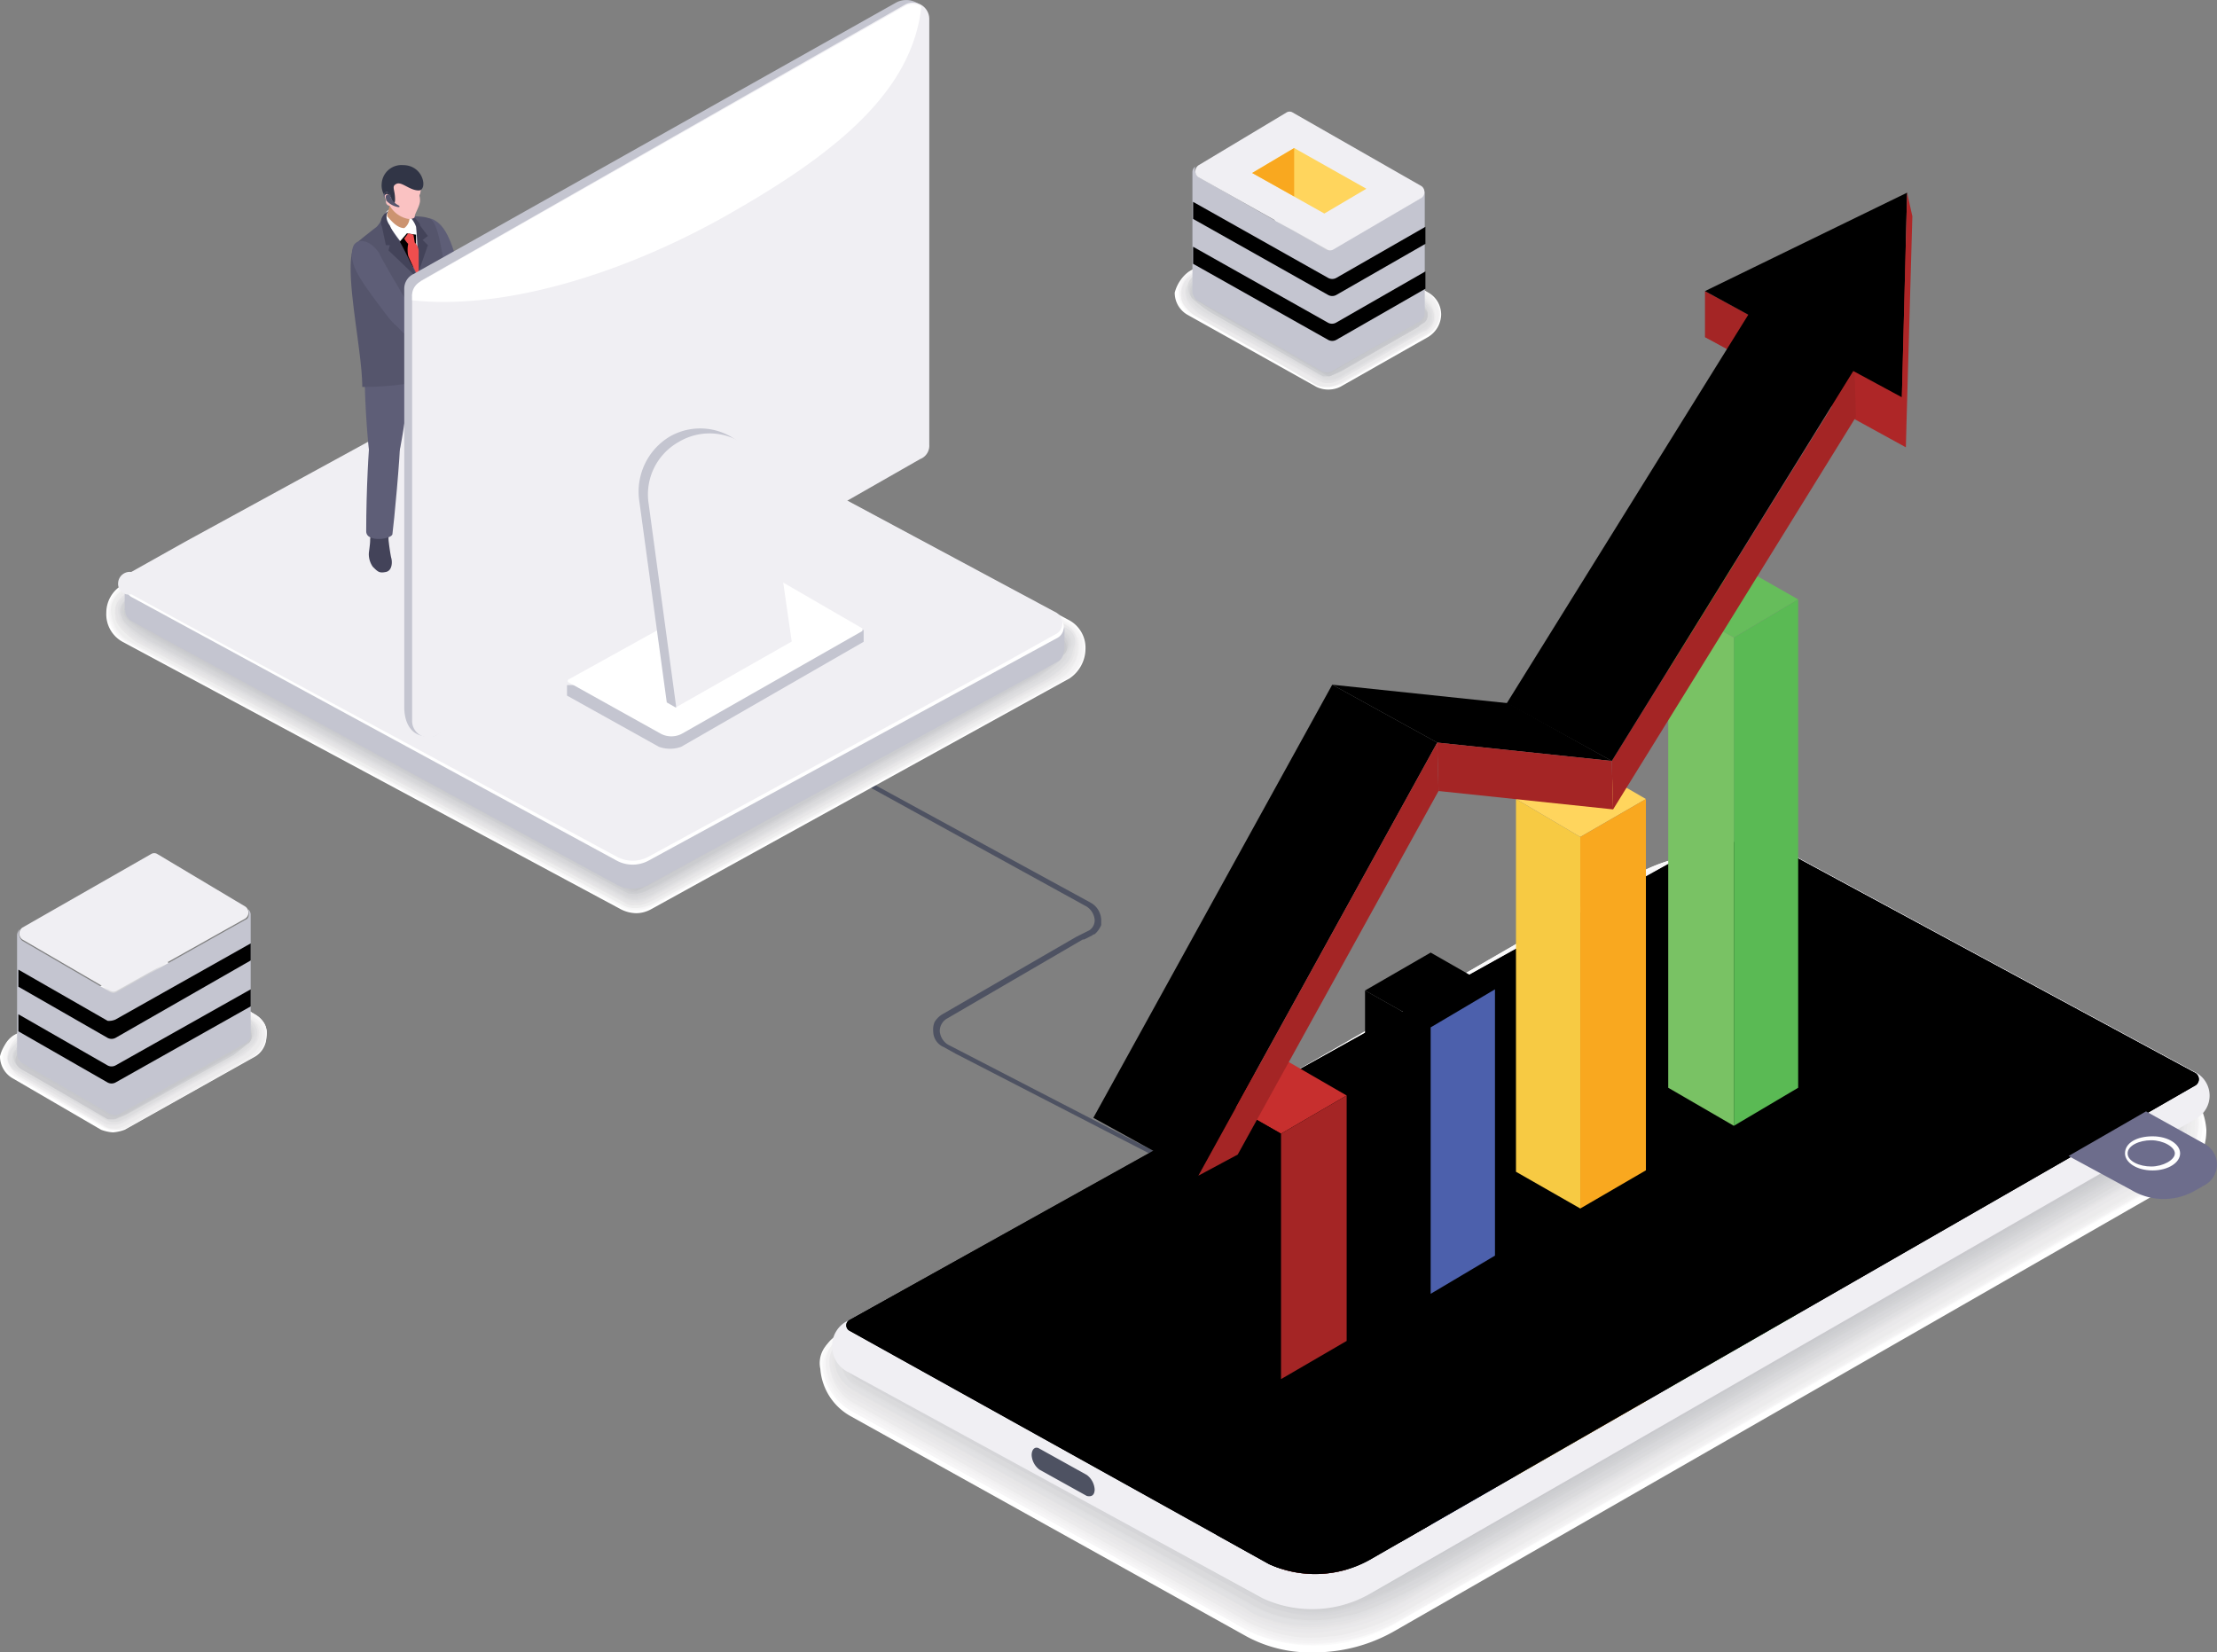 <svg id="stats2a_Layer_1" data-name="Layer 1" xmlns="http://www.w3.org/2000/svg" xmlns:xlink="http://www.w3.org/1999/xlink" viewBox="0 0 168.91 125.88"><rect x="0" y="0" width="168.91" height="125.88" fill="#808080" stroke="none"/><defs><linearGradient id="stats2a_linear-gradient" x1="-1034.6" y1="-1055.18" x2="-1016.99" y2="-1055.18" gradientTransform="translate(-926.04 -1036.21) rotate(180)" gradientUnits="userSpaceOnUse"><stop offset="0" stop-color="#5eacdf"/><stop offset="1" stop-color="#577ebf"/></linearGradient><linearGradient id="stats2a_linear-gradient-2" x1="-1034.6" y1="-1058.58" x2="-1016.99" y2="-1058.58" xlink:href="#stats2a_linear-gradient"/><linearGradient id="stats2a_linear-gradient-3" x1="1950.49" y1="-1056.07" x2="1949.93" y2="-1054.03" gradientTransform="matrix(1, 0, 0, -1, -1918.98, -1036.21)" gradientUnits="userSpaceOnUse"><stop offset="0" stop-color="#fff"/><stop offset="1" stop-color="#cbcce7"/></linearGradient><linearGradient id="stats2a_linear-gradient-4" x1="68.68" y1="-1128.25" x2="171.73" y2="-1128.25" gradientTransform="matrix(1, 0, 0, -1, -4.2, -1036.21)" xlink:href="#stats2a_linear-gradient"/><clipPath id="stats2a_clip-path" transform="translate(0 0)"><path d="M64.7,100.58l63.4-35.3a8.94,8.94,0,0,1,8.1-.3l31.1,16.8h0a.56.56,0,0,1,.12.78.68.68,0,0,1-.12.12l-63,36.2a8.51,8.51,0,0,1-7.6.3l-32-17.8a.47.47,0,0,1-.15-.65.54.54,0,0,1,.15-.15Z" fill="none"/></clipPath><linearGradient id="stats2a_linear-gradient-5" x1="96.89" y1="-1149.35" x2="101.83" y2="-1149.35" gradientTransform="matrix(1, 0, 0, -1, -4.2, -1036.22)" gradientUnits="userSpaceOnUse"><stop offset="0" stop-color="#f15e5f"/><stop offset="1" stop-color="#c72f2e"/></linearGradient><linearGradient id="stats2a_linear-gradient-6" x1="108.26" y1="-1131.9" x2="118.14" y2="-1131.9" gradientTransform="matrix(1, 0, 0, -1, -4.2, -1036.22)" xlink:href="#stats2a_linear-gradient"/><linearGradient id="stats2a_linear-gradient-7" x1="108.26" y1="-1143.5" x2="113.21" y2="-1143.5" gradientTransform="matrix(1, 0, 0, -1, -4.2, -1036.22)" gradientUnits="userSpaceOnUse"><stop offset="0" stop-color="#58a7dd"/><stop offset="1" stop-color="#547abd"/></linearGradient><linearGradient id="stats2a_linear-gradient-8" x1="-1286.87" y1="-1128.25" x2="-1183.82" y2="-1128.25" gradientTransform="translate(-1119.34 -1036.21) rotate(180)" xlink:href="#stats2a_linear-gradient"/><linearGradient id="stats2a_linear-gradient-9" x1="96.89" y1="-1130.55" x2="101.83" y2="-1130.55" xlink:href="#stats2a_linear-gradient-5"/><linearGradient id="stats2a_linear-gradient-10" x1="108.26" y1="-1111.65" x2="118.14" y2="-1111.65" gradientTransform="matrix(1, 0, 0, -1, -4.2, -1036.22)" xlink:href="#stats2a_linear-gradient"/><linearGradient id="stats2a_linear-gradient-11" x1="108.26" y1="-1123.25" x2="113.21" y2="-1123.25" xlink:href="#stats2a_linear-gradient-7"/><linearGradient id="stats2a_linear-gradient-12" x1="105.7" y1="-1091.3" x2="127" y2="-1091.3" xlink:href="#stats2a_linear-gradient-5"/><linearGradient id="stats2a_linear-gradient-13" x1="87.54" y1="-1107.1" x2="113.74" y2="-1107.1" xlink:href="#stats2a_linear-gradient-5"/><linearGradient id="stats2a_linear-gradient-14" x1="119.04" y1="-1072.55" x2="149.47" y2="-1072.55" xlink:href="#stats2a_linear-gradient-5"/><linearGradient id="stats2a_linear-gradient-15" x1="-1539.33" y1="-1111.73" x2="-1519.23" y2="-1111.73" gradientTransform="translate(-1519.09 -1036.21) rotate(180)" xlink:href="#stats2a_linear-gradient"/><linearGradient id="stats2a_linear-gradient-16" x1="-1539.33" y1="-1115.18" x2="-1519.23" y2="-1115.18" gradientTransform="translate(-1519.09 -1036.21) rotate(180)" xlink:href="#stats2a_linear-gradient"/></defs><path d="M126.5,68.78V103s0,.1-.1,0L95.7,86.08a.91.91,0,0,0-1,0l-3.1,1.7-1.3.8a.85.85,0,0,1-.7,0l-17.4-9a1.34,1.34,0,0,1-.6-1,1.1,1.1,0,0,1,.6-1l10.3-6h.1l.6-.3a.35.35,0,0,1,.2-.1,1.84,1.84,0,0,0,.5-.7h0v-.4a1.56,1.56,0,0,0-.8-1.3L49.2,50.28a1.62,1.62,0,0,1,0-2.8l1-.6a1.93,1.93,0,0,0,1-1.7h-.4a1.59,1.59,0,0,1-.8,1.4l-1,.5a1.79,1.79,0,0,0-1,1.6,1.81,1.81,0,0,0,1,1.8l33.8,18.6a1.34,1.34,0,0,1,.6,1,.91.91,0,0,1-.4.8h0l-1,.5h0l-10.2,5.9a1.72,1.72,0,0,0-.6.6,1.51,1.51,0,0,0-.1.7,1.31,1.31,0,0,0,.8,1.2l.9.5,16.5,8.5h0a1.39,1.39,0,0,0,.9,0h.1l1.6-.9,2.9-1.6a.85.85,0,0,1,.7,0l30.8,17c.5.2.6-.2.7-.4V68.78Z" transform="translate(0 0)" fill="#4e5262"/><polygon points="127 98.08 127 98.47 126.5 98.78 126.5 98.38 127 98.08" fill="#4e5262"/><path d="M9.3,44.58l31.9-17.7a2.35,2.35,0,0,1,2.3,0l38,20.4a2.39,2.39,0,0,1,1.2,2.2,2.75,2.75,0,0,1-1.2,2.2L49.6,69.28a2.35,2.35,0,0,1-1.1.3,2.63,2.63,0,0,1-1.2-.3l-38-20.4a2.39,2.39,0,0,1-1.2-2.2A2.45,2.45,0,0,1,9.3,44.58Z" transform="translate(0 0)" fill="#fff"/><path d="M41.2,26.88a1.42,1.42,0,0,1,.7-.2h.5a2.4,2.4,0,0,1,1.2.3l37.9,20.4a2.36,2.36,0,0,1,1,1.2,2.74,2.74,0,0,1,.1.9,2.53,2.53,0,0,1-1.3,2.1L49.7,69.08a2.35,2.35,0,0,1-1.1.3h-.5a1.94,1.94,0,0,1-.7-.2L9.5,48.88a2.67,2.67,0,0,1-1.3-2.1,2.32,2.32,0,0,1,.4-1.4,3,3,0,0,1,.8-.8Z" transform="translate(0 0)" fill="#fafafa"/><path d="M41.3,27a1.42,1.42,0,0,1,.7-.2h.5a2.4,2.4,0,0,1,1.2.3l37.8,20.4a2.78,2.78,0,0,1,1,1.2,2.74,2.74,0,0,1,.1.9,2.67,2.67,0,0,1-1.3,2.1L49.7,69a2.35,2.35,0,0,1-1.1.3h-.4a1.94,1.94,0,0,1-.7-.2L9.6,48.88a2.67,2.67,0,0,1-1.3-2.1,2.32,2.32,0,0,1,.4-1.4,3,3,0,0,1,.8-.8Z" transform="translate(0 0)" fill="#f7f6f7"/><path d="M41.3,27.08a1.42,1.42,0,0,1,.7-.2h.5a2.45,2.45,0,0,1,1.2.4l37.8,20.3a2,2,0,0,1,.9,1.2c.1.2,0,.6,0,.9a2.6,2.6,0,0,1-1.3,2L49.7,68.88a2.35,2.35,0,0,1-1.1.3h-.4a1.94,1.94,0,0,1-.7-.2L9.7,48.88a2.66,2.66,0,0,1-1.3-2,2.32,2.32,0,0,1,.4-1.4,1.81,1.81,0,0,1,.8-.7Z" transform="translate(0 0)" fill="#f4f3f4"/><path d="M41.3,27.08a1.42,1.42,0,0,1,.7-.2h.5a2.16,2.16,0,0,1,1.1.4l37.7,20.3a2,2,0,0,1,.9,1.2c.1.2,0,.6,0,.9a2.9,2.9,0,0,1-1.4,2L49.7,68.78a4.17,4.17,0,0,1-1.1.3h-.4a1.94,1.94,0,0,1-.7-.2L9.9,48.78a2.9,2.9,0,0,1-1.4-2,1.49,1.49,0,0,1,.4-1.4,3.08,3.08,0,0,1,.9-.7Z" transform="translate(0 0)" fill="#f1f0f1"/><path d="M41.4,27.18a1.42,1.42,0,0,1,.7-.2h.5a2.16,2.16,0,0,1,1.1.4l37.6,20.3a1.53,1.53,0,0,1,.8,1.2c.1.2,0,.6,0,.9a3.13,3.13,0,0,1-1.4,2l-31,17.1a4.17,4.17,0,0,1-1.1.3h-.4a1.94,1.94,0,0,1-.7-.2L9.9,48.88a2.7,2.7,0,0,1-1.4-2,1.71,1.71,0,0,1,.3-1.4,2.14,2.14,0,0,1,.9-.7Z" transform="translate(0 0)" fill="#eee"/><path d="M41.4,27.28a1.42,1.42,0,0,1,.7-.2h.5a2.16,2.16,0,0,1,1.1.4l37.6,20.2a1.53,1.53,0,0,1,.8,1.2c.1.2,0,.6,0,.8,0,.7-.9,1.6-1.4,1.9l-30.8,17a4.17,4.17,0,0,1-1.1.3h-.4a1.94,1.94,0,0,1-.7-.2l-37.4-20c-.6-.3-1.5-1.2-1.5-1.9a1.79,1.79,0,0,1,.3-1.4,2.14,2.14,0,0,1,.9-.7Z" transform="translate(0 0)" fill="#ecebec"/><path d="M41.5,27.28a1.42,1.42,0,0,1,.7-.2h.5a2.16,2.16,0,0,1,1.1.4l37.5,20.2a1.42,1.42,0,0,1,.7,1.2c.1.2-.1.6-.1.8,0,.6-1,1.5-1.5,1.9l-30.6,17a3.54,3.54,0,0,1-1.1.4h-.4a1,1,0,0,1-.7-.2L10.3,48.88c-.5-.4-1.5-1.3-1.5-1.9a1.52,1.52,0,0,1,.3-1.3A2.14,2.14,0,0,1,10,45Z" transform="translate(0 0)" fill="#e9e8ea"/><path d="M41.5,27.38a.83.83,0,0,1,.7-.1h.5a3.54,3.54,0,0,1,1.1.4l37.4,20.2a1.42,1.42,0,0,1,.7,1.2c.1.2-.1.6-.1.8,0,.6-1,1.5-1.5,1.8L49.7,68.58a4,4,0,0,1-1,.4h-.4a1,1,0,0,1-.7-.2L10.4,48.88c-.5-.3-1.6-1.2-1.6-1.8a1.52,1.52,0,0,1,.3-1.3,2.14,2.14,0,0,1,.9-.7Z" transform="translate(0 0)" fill="#e7e6e7"/><path d="M41.5,27.38a.83.83,0,0,1,.7-.1h.5a4.83,4.83,0,0,1,1.1.4l37.4,20.2a1.14,1.14,0,0,1,.6,1.2c0,.2-.2.5-.2.8,0,.6-1.1,1.5-1.6,1.8L49.7,68.38a4,4,0,0,1-1,.4h-.4a1.66,1.66,0,0,1-.7-.1L10.5,48.78c-.5-.3-1.6-1.2-1.6-1.8a1.23,1.23,0,0,1,.2-1.3A3.08,3.08,0,0,1,10,45Z" transform="translate(0 0)" fill="#e4e3e5"/><path d="M41.6,27.48a1.51,1.51,0,0,1,.7-.1h.5a4.83,4.83,0,0,1,1.1.4l37.4,20.1a1.14,1.14,0,0,1,.6,1.2,5.6,5.6,0,0,0-.2.7c0,.5-1.1,1.5-1.6,1.7L49.8,68.28a4,4,0,0,1-1,.4c-.1,0-.3.1-.4,0a1.66,1.66,0,0,1-.7-.1l-37-19.8c-.4-.2-1.7-1.2-1.6-1.8a1.23,1.23,0,0,1,.2-1.3,3.08,3.08,0,0,1,.9-.7Z" transform="translate(0 0)" fill="#e1e1e3"/><path d="M41.6,27.58a1.51,1.51,0,0,1,.7-.1c.1,0,.4.1.5.1a3.54,3.54,0,0,1,1.1.4l37.3,20.1a.94.94,0,0,1,.5,1.2,5.6,5.6,0,0,0-.2.7c0,.5-1.2,1.4-1.6,1.7L49.8,68.18a4,4,0,0,1-1,.4c-.1,0-.3.1-.4,0a1.66,1.66,0,0,1-.7-.1L10.8,48.68c-.4-.2-1.7-1.2-1.7-1.7a1.23,1.23,0,0,1,.2-1.3,7,7,0,0,1,.9-.6Z" transform="translate(0 0)" fill="#dfdfe1"/><path d="M41.6,27.68a1.51,1.51,0,0,1,.7-.1c.1,0,.4.1.5.1a3.54,3.54,0,0,1,1.1.4l37.2,20a1.1,1.1,0,0,1,.5,1.2c0,.1-.3.5-.3.7,0,.4-1.3,1.4-1.6,1.6L49.9,68.08a3.09,3.09,0,0,1-1,.4c-.1,0-.3.1-.4.1a1.66,1.66,0,0,1-.7-.1L11,48.78c-.4-.2-1.7-1.2-1.7-1.7a1.23,1.23,0,0,1,.2-1.3,7,7,0,0,1,.9-.6Z" transform="translate(0 0)" fill="#dcdcde"/><path d="M41.6,27.68a1.51,1.51,0,0,1,.7-.1c.1,0,.4.1.5.1a3.77,3.77,0,0,1,1.1.5l37.2,20a.92.92,0,0,1,.4,1.2c0,.1-.3.5-.3.6,0,.4-1.3,1.4-1.7,1.6L49.9,68a4,4,0,0,1-1,.4,1.8,1.8,0,0,1-.4.1,1.66,1.66,0,0,1-.7-.1L11.1,48.68c-.3-.2-1.8-1.2-1.8-1.6a1.06,1.06,0,0,1,.2-1.3,7,7,0,0,1,.9-.6Z" transform="translate(0 0)" fill="#dadadc"/><path d="M41.7,27.78a1.51,1.51,0,0,1,.7-.1l.4.1a5.18,5.18,0,0,1,1.1.5L81,48.18a.92.92,0,0,1,.4,1.2c0,.1-.4.5-.4.6,0,.3-1.4,1.3-1.7,1.5L49.8,67.88a4,4,0,0,1-1,.4,1.8,1.8,0,0,1-.4.1,1.66,1.66,0,0,1-.7-.1L11.1,48.68c-.3-.2-1.8-1.2-1.8-1.6a1,1,0,0,1,.2-1.3c.1-.1.8-.5.9-.6Z" transform="translate(0 0)" fill="#d7d7da"/><path d="M41.7,27.88a1.51,1.51,0,0,1,.7-.1l.4.1a5.18,5.18,0,0,1,1.1.5l37,19.9a.92.92,0,0,1,.4,1.2c0,.1-.4.5-.4.6,0,.3-1.5,1.3-1.7,1.5L49.9,67.78c-.1,0-.9.4-1,.4a1.8,1.8,0,0,1-.4.1,1.66,1.66,0,0,1-.7-.1L11.3,48.68c-.3-.1-1.9-1.2-1.9-1.5a1.05,1.05,0,0,1,.1-1.3c.1-.1.8-.5.9-.6Z" transform="translate(0 0)" fill="#d5d5d8"/><path d="M41.7,28a1.51,1.51,0,0,1,.7-.1l.4.1a5.18,5.18,0,0,1,1.1.5l37,19.9a.8.8,0,0,1,.38,1.07l-.08.13c0,.1-.4.5-.5.6,0,.3-1.5,1.3-1.8,1.4l-29.1,16c-.1,0-.9.4-1,.4a1.8,1.8,0,0,1-.4.1,1.66,1.66,0,0,1-.7-.1L11.4,48.58c-.2-.1-1.9-1.2-1.9-1.5a.94.94,0,0,1,.1-1.3c0-.1.8-.5.9-.6Z" transform="translate(0 0)" fill="#d2d3d5"/><path d="M41.8,28a.85.85,0,0,1,.7,0l.4.1a5.18,5.18,0,0,1,1.1.5l36.9,19.8a.8.8,0,0,1,.38,1.07l-.08.13c0,.1-.5.5-.5.6a8.71,8.71,0,0,1-1.8,1.4L50,67.58c-.1,0-.9.4-1,.4a1.8,1.8,0,0,1-.4.1h-.7L11.6,48.58a9,9,0,0,1-1.9-1.4.94.94,0,0,1,.1-1.3c0-.1.8-.5.9-.6Z" transform="translate(0 0)" fill="#d0d0d3"/><path d="M41.8,28.08a.85.85,0,0,1,.7,0l.4.1c.1,0,1,.5,1.1.5l36.8,19.8a.77.77,0,0,1,.31,1,.91.91,0,0,1-.11.16s-.5.4-.5.5a9.14,9.14,0,0,1-1.9,1.3L50,67.48c-.1,0-.9.5-1,.5a1.8,1.8,0,0,1-.4.1c-.2.1-.4,0-.7,0L11.7,48.58a14.63,14.63,0,0,1-2-1.4.76.76,0,0,1-.07-1.06L9.8,46s.9-.5.9-.6Z" transform="translate(0 0)" fill="#cdced1"/><path d="M41.9,28.18a.85.85,0,0,1,.7,0l.4.2c.1,0,1,.5,1.1.5l36.8,19.8a.77.77,0,0,1,.31,1,.91.91,0,0,1-.11.16s-.6.4-.6.5a16.35,16.35,0,0,1-1.9,1.3L50.1,67.38a9.33,9.33,0,0,1-1,.5,1.8,1.8,0,0,1-.4.1c-.2.1-.4,0-.7,0L11.9,48.58c-.1-.1-2-1.2-2-1.3a.76.76,0,0,1-.07-1.06l.17-.14s.9-.5.9-.6Z" transform="translate(0 0)" fill="#cbcccf"/><path d="M41.9,28.18a.85.85,0,0,1,.7,0l.4.2,1,.5,36.8,19.7a.71.71,0,0,1,.31,1,.69.69,0,0,1-.21.24s-.6.4-.6.5a12.15,12.15,0,0,1-1.9,1.2L50,67.18a9.33,9.33,0,0,1-1,.5l-.4.2a.85.85,0,0,1-.7,0l-36-19.4a13.69,13.69,0,0,1-2-1.3.75.75,0,0,1-.15-1A.54.54,0,0,1,9.9,46s.9-.5.9-.6Z" transform="translate(0 0)" fill="#c9c9cd"/><path d="M41.9,28.28a.85.85,0,0,1,.7,0l.4.2,1,.5,36.6,19.7a.71.71,0,0,1,.31,1,.69.69,0,0,1-.21.24l-.7.4c0,.1-1.9,1.1-2,1.2L50,67.08l-.9.5-.4.2a.85.85,0,0,1-.7,0L12.1,48.48,10,47.28a.75.75,0,0,1-.15-1.05.54.54,0,0,1,.15-.15l.9-.5Z" transform="translate(0 0)" fill="#c6c7cb"/><path d="M42,28.28a.85.85,0,0,1,.7,0l.4.2a5.1,5.1,0,0,1,1,.6l36.6,19.8a.67.67,0,0,1,0,1.2l-.7.4-2,1.1L50,67.08l-.9.5-.4.2a.64.64,0,0,1-.6,0L12.2,48.48a21.85,21.85,0,0,1-2.1-1.2A.75.75,0,0,1,10,46.23a.54.54,0,0,1,.15-.15,9.33,9.33,0,0,1,1-.5Z" transform="translate(0 0)" fill="#c4c5c9"/><path d="M42,28.38a.85.85,0,0,1,.7,0l38,20.5a.75.75,0,0,1,.15,1,.54.54,0,0,1-.15.15L48.8,67.68a.64.64,0,0,1-.6,0l-38-20.4a.67.67,0,0,1,0-1.2Z" transform="translate(0 0)" fill="#c2c3c7"/><path d="M80.6,48.78l-37.4-20a2.55,2.55,0,0,0-2.4,0L10,45.68A.94.94,0,0,0,9.69,47a1,1,0,0,0,.31.31l37,20.1a2.55,2.55,0,0,0,2.4,0l31.2-17a.94.94,0,0,0,.31-1.29A1,1,0,0,0,80.6,48.78Z" transform="translate(0 0)" fill="#c4c5d0"/><polygon points="9.5 44.77 81.1 47.88 81.1 49.58 9.5 46.48 9.5 44.77" fill="#c4c5d0"/><path d="M80.6,47,43.2,26.88a2.55,2.55,0,0,0-2.4,0L10,43.88a.94.94,0,0,0-.31,1.29,1,1,0,0,0,.31.31l37,20.1a2.55,2.55,0,0,0,2.4,0l31.2-17a.94.94,0,0,0,.31-1.29A1,1,0,0,0,80.6,47Z" transform="translate(0 0)" fill="#fff"/><path d="M10,45.28l4.4,2.4L47,65.28a2.55,2.55,0,0,0,2.4,0l26.8-14.6,3.4-1.9.9-.5A.94.94,0,0,0,80.81,47a1,1,0,0,0-.31-.31l-37.3-20a2.55,2.55,0,0,0-2.4,0L14.1,41.28,10,43.58a.89.89,0,0,0-1,.85A.81.81,0,0,0,10,45.28Z" transform="translate(0 0)" fill="#f0eff3"/><path d="M90.6,20.68l6.7-4a2.1,2.1,0,0,1,1.8,0l9.7,5.6a1.93,1.93,0,0,1,1,1.7,2.05,2.05,0,0,1-1,1.7l-6.7,3.8a2.1,2.1,0,0,1-1.8,0L90.5,24a1.93,1.93,0,0,1-1-1.7A2.9,2.9,0,0,1,90.6,20.68Z" transform="translate(0 0)" fill="#fff"/><path d="M97.3,16.78a1.42,1.42,0,0,1,.6-.2h.3a3.09,3.09,0,0,1,.9.2l9.6,5.5a1.92,1.92,0,0,1,1,1.6,1.6,1.6,0,0,1-.4,1.2,2.15,2.15,0,0,1-.5.4l-6.6,3.8a2.51,2.51,0,0,1-.9.2H101a1.42,1.42,0,0,1-.6-.2L90.8,24a1.92,1.92,0,0,1-1-1.6,2,2,0,0,1,.3-1.1,1,1,0,0,1,.6-.5Z" transform="translate(0 0)" fill="#fafafa"/><path d="M97.3,16.88a1.42,1.42,0,0,1,.6-.2h.3a3.09,3.09,0,0,1,.9.2l9.6,5.4a2.16,2.16,0,0,1,1,1.6,1.75,1.75,0,0,1-.4,1.2,2.15,2.15,0,0,1-.5.4l-6.6,3.8a2.51,2.51,0,0,1-.9.2H101a1.42,1.42,0,0,1-.6-.2l-9.6-5.4a2.16,2.16,0,0,1-1-1.6,2,2,0,0,1,.3-1.1,1.46,1.46,0,0,1,.6-.5Z" transform="translate(0 0)" fill="#f7f6f7"/><path d="M97.4,16.88a1.42,1.42,0,0,1,.6-.2h.3a3.09,3.09,0,0,1,.9.2l9.5,5.4a2.15,2.15,0,0,1,1,1.5,1.75,1.75,0,0,1-.4,1.2,2.15,2.15,0,0,1-.5.4l-6.5,3.8a2.51,2.51,0,0,1-.9.2h-.3a1.42,1.42,0,0,1-.6-.2L91,23.88a2.15,2.15,0,0,1-1-1.5,1.41,1.41,0,0,1,.3-1.1,1.46,1.46,0,0,1,.6-.5Z" transform="translate(0 0)" fill="#f4f3f4"/><path d="M97.4,17a1.42,1.42,0,0,1,.6-.2h.3a3.91,3.91,0,0,1,.9.2l9.4,5.4a2.15,2.15,0,0,1,1,1.5,1.75,1.75,0,0,1-.4,1.2,2.15,2.15,0,0,1-.5.4l-6.5,3.7a2.51,2.51,0,0,1-.9.2H101a1.42,1.42,0,0,1-.6-.2L91,23.88a2.15,2.15,0,0,1-1-1.5,1.41,1.41,0,0,1,.3-1.1,1.46,1.46,0,0,1,.6-.5Z" transform="translate(0 0)" fill="#f1f0f1"/><path d="M97.4,17c.2-.1.4-.1.6-.2h.2a2.41,2.41,0,0,1,.8.2l9.3,5.3a2,2,0,0,1,1,1.5,1.15,1.15,0,0,1-.4,1.2,2.15,2.15,0,0,1-.5.4l-6.4,3.7a2.4,2.4,0,0,1-.9.3h-.3a1.23,1.23,0,0,1-.6-.1l-9.1-5.4a2.24,2.24,0,0,1-1-1.5,1.13,1.13,0,0,1,.3-1.1,3.19,3.19,0,0,1,.6-.5Z" transform="translate(0 0)" fill="#eee"/><path d="M97.5,17.08a1.23,1.23,0,0,1,.6-.1h.2a1.32,1.32,0,0,1,.8.3l9.2,5.2a2.06,2.06,0,0,1,1,1.4,1.31,1.31,0,0,1-.3,1.2,2.15,2.15,0,0,1-.5.4l-6.4,3.7a2.86,2.86,0,0,1-.8.3H101a1.23,1.23,0,0,1-.6-.1l-9.3-5.3c-.4-.2-1.1-.9-1.1-1.4a1.13,1.13,0,0,1,.3-1.1,3.19,3.19,0,0,1,.6-.5Z" transform="translate(0 0)" fill="#ecebec"/><path d="M97.5,17.08a1.23,1.23,0,0,1,.6-.1h.2a1.32,1.32,0,0,1,.8.3l9.1,5.2a2.06,2.06,0,0,1,1,1.4,1.08,1.08,0,0,1-.3,1.1.84.84,0,0,1-.5.3l-6.3,3.6a2.86,2.86,0,0,1-.8.3h-.2a1.23,1.23,0,0,1-.6-.1l-9.3-5.2c-.4-.2-1.1-.9-1.1-1.4a1.47,1.47,0,0,1,.2-1.1,3.19,3.19,0,0,1,.6-.5Z" transform="translate(0 0)" fill="#e9e8ea"/><path d="M97.5,17.18a1.23,1.23,0,0,1,.6-.1h.2a2.86,2.86,0,0,1,.8.3l9,5.1c.4.2,1.1.9,1.1,1.3a1.08,1.08,0,0,1-.3,1.1.84.84,0,0,1-.5.3l-6.2,3.6a2.86,2.86,0,0,1-.8.3h-.2a1.23,1.23,0,0,1-.6-.1l-9.2-5.2c-.4-.2-1.1-.9-1.1-1.3a1.15,1.15,0,0,1,.2-1,3.19,3.19,0,0,1,.6-.5Z" transform="translate(0 0)" fill="#e7e6e7"/><path d="M97.6,17.28a1.23,1.23,0,0,1,.6-.1h.2a2.86,2.86,0,0,1,.8.3l8.9,5.1c.3.2,1.1.9,1.1,1.3a1.08,1.08,0,0,1-.3,1.1.84.84,0,0,1-.5.3l-6.2,3.6a2.86,2.86,0,0,1-.8.3h-.2a.74.74,0,0,1-.5-.1L91.5,24c-.3-.2-1.1-.9-1.1-1.3a1.15,1.15,0,0,1,.2-1,3.19,3.19,0,0,1,.6-.5Z" transform="translate(0 0)" fill="#e4e3e5"/><path d="M97.6,17.28a1.23,1.23,0,0,1,.6-.1h.2a2.86,2.86,0,0,1,.8.3l8.8,5c.3.2,1.1.9,1.1,1.3a1.47,1.47,0,0,1-.2,1.1.84.84,0,0,1-.5.3l-6.1,3.5a1.9,1.9,0,0,1-.8.3h-.2a.74.74,0,0,1-.5-.1l-9.2-5c-.3-.2-1.2-.9-1.2-1.3a.93.93,0,0,1,.2-1c.1-.1.4-.4.6-.4Z" transform="translate(0 0)" fill="#e1e1e3"/><path d="M97.6,17.38a1.23,1.23,0,0,1,.6-.1h.2a3.86,3.86,0,0,1,.8.3l8.7,5c.3.2,1.1.9,1.1,1.2a.94.94,0,0,1-.2,1.1c0,.1-.4.3-.5.3l-6.1,3.5a1.9,1.9,0,0,1-.8.3h-.2a.74.74,0,0,1-.5-.1l-9-5.1c-.3-.2-1.2-.9-1.2-1.2a.78.78,0,0,1,.2-1,2.17,2.17,0,0,1,.6-.4Z" transform="translate(0 0)" fill="#dfdfe1"/><path d="M97.6,17.38a1.23,1.23,0,0,1,.6-.1h.2a3.86,3.86,0,0,1,.8.3l8.6,4.9c.3.1,1.1.9,1.1,1.2a.94.94,0,0,1-.2,1.1c0,.1-.4.3-.4.3l-6,3.5a1.9,1.9,0,0,1-.8.3h-.2a.74.74,0,0,1-.5-.1l-9-5c-.3-.1-1.2-.9-1.2-1.2a.78.78,0,0,1,.2-1c0-.1.5-.4.6-.4Z" transform="translate(0 0)" fill="#dcdcde"/><path d="M97.7,17.38a1.09,1.09,0,0,1,.5-.1h.2a2.18,2.18,0,0,1,.7.3l8.5,4.9c.2.1,1.1.9,1.1,1.1a.78.78,0,0,1-.2,1l-.4.3-5.9,3.4a6,6,0,0,1-.8.3h-.2a.74.74,0,0,1-.5-.1l-8.9-5c-.2-.1-1.2-.9-1.2-1.2a.91.91,0,0,1,.1-1c0-.1.5-.4.6-.4Z" transform="translate(0 0)" fill="#dadadc"/><path d="M97.7,17.48a1.09,1.09,0,0,1,.5-.1h.2a2.18,2.18,0,0,1,.7.3l8.4,4.8c.2.1,1.2.9,1.2,1.1a.78.78,0,0,1-.2,1l-.4.3-5.9,3.4a6,6,0,0,1-.8.3h-.2a.74.74,0,0,1-.5-.1l-8.8-4.9c-.2-.1-1.2-.9-1.2-1.1a.76.76,0,0,1,.1-1c0-.1.5-.4.6-.4Z" transform="translate(0 0)" fill="#d7d7da"/><path d="M97.7,17.48a1.09,1.09,0,0,1,.5-.1h.2a2.18,2.18,0,0,1,.7.3l8.3,4.8c.2.1,1.2.9,1.2,1.1a.76.76,0,0,1-.1,1s-.4.2-.4.3l-5.9,3.4c-.1,0-.6.3-.7.3s-.2.1-.2,0a.74.74,0,0,1-.5-.1L92,23.58c-.2-.1-1.3-.9-1.3-1.1a.76.76,0,0,1,.1-1c0-.1.5-.4.6-.4Z" transform="translate(0 0)" fill="#d5d5d8"/><path d="M97.8,17.58a1.09,1.09,0,0,1,.5-.1h.2c.1,0,.6.3.7.3l8.2,4.7c.2.1,1.2.8,1.2,1a.76.76,0,0,1-.1,1s-.4.2-.4.3l-5.8,3.3c-.1,0-.6.3-.7.3l-.2.1h-.5l-8.7-4.9c-.3,0-1.4-.7-1.4-1a.76.76,0,0,1,.1-1,3,3,0,0,1,.6-.4Z" transform="translate(0 0)" fill="#d2d3d5"/><path d="M97.8,17.58a.45.45,0,0,1,.5,0h.2c.1,0,.6.3.7.3l8.1,4.7c.1.1,1.2.8,1.2,1a.76.76,0,0,1-.1,1s-.4.2-.4.3l-5.8,3.3a4.76,4.76,0,0,1-.7.3l-.2.1h-.5l-8.7-4.9a14,14,0,0,1-1.3-1,.79.79,0,0,1,.1-1,3,3,0,0,1,.6-.4Z" transform="translate(0 0)" fill="#d0d0d3"/><path d="M97.8,17.68a.45.45,0,0,1,.5,0l.2.1a4.76,4.76,0,0,0,.7.3l8,4.6c.1.1,1.2.8,1.2,1,.3.2.2.8-.1,1,0,0-.4.2-.4.3l-5.7,3.3a4.76,4.76,0,0,1-.7.3l-.2.1h-.5l-8.6-4.9a14,14,0,0,1-1.3-1c-.3-.2-.2-.7,0-1a3,3,0,0,1,.6-.4Z" transform="translate(0 0)" fill="#cdced1"/><path d="M97.9,17.68a.45.45,0,0,1,.5,0l.2.1a4.76,4.76,0,0,0,.7.3l8,4.6a5.81,5.81,0,0,1,1.3.9c.3.2.2.8-.1,1,0,0-.4.2-.4.3l-5.7,3.2a4.76,4.76,0,0,1-.7.3l-.2.1H101l-8.5-4.8a7,7,0,0,1-1.4-1,.67.67,0,0,1,0-.95l0-.05.6-.4Z" transform="translate(0 0)" fill="#cbcccf"/><path d="M97.9,17.78a.45.45,0,0,1,.5,0l.2.1a4.76,4.76,0,0,0,.7.3l7.9,4.5a5.81,5.81,0,0,1,1.3.9.67.67,0,0,1,0,1s0,0,0,0-.4.2-.4.3l-5.6,3.2a4.76,4.76,0,0,1-.7.3l-.2.1c-.1.1-.3,0-.5,0l-8.5-4.8a7,7,0,0,1-1.4-1,.67.67,0,0,1,0-.95s0,0,0-.05l.6-.4Z" transform="translate(0 0)" fill="#c9c9cd"/><path d="M97.9,17.88a.45.45,0,0,1,.5,0l.2.1.6.3,7.8,4.5a10.73,10.73,0,0,1,1.3.9.67.67,0,0,1,0,.95l0,.05-.4.2-5.5,3.2a4.38,4.38,0,0,1-.7.4l-.2.1a.45.45,0,0,1-.5,0l-8.4-4.8-1.4-.9a.67.67,0,0,1,0-.95s0,0,0-.05.6-.3.6-.4Z" transform="translate(0 0)" fill="#c6c7cb"/><path d="M97.9,17.88a.45.45,0,0,1,.5,0l.2.1.6.3,7.7,4.4,1.3.8a.67.67,0,0,1,0,.95l0,.05-.4.2-5.5,3.1a4.38,4.38,0,0,1-.7.4l-.2.1a.45.45,0,0,1-.5,0l-8.3-4.7-1.4-.9a.56.56,0,0,1-.12-.78.68.68,0,0,1,.12-.12s.6-.3.6-.4Z" transform="translate(0 0)" fill="#c4c5c9"/><path d="M97.9,18a.45.45,0,0,1,.5,0l9.7,5.6a.56.56,0,0,1,.12.78.68.68,0,0,1-.12.12l-6.7,3.9a.45.45,0,0,1-.5,0l-9.7-5.5a.56.56,0,0,1-.12-.78A.68.68,0,0,1,91.2,22Z" transform="translate(0 0)" fill="#c2c3c7"/><path d="M91.3,13.48,101,19a.45.45,0,0,0,.5,0l6.7-3.9a.53.53,0,0,0,.15-.73.18.18,0,0,0,0-.07.72.72,0,0,1,.2.5v9a.76.76,0,0,1-.4.7l-6.7,3.8a.85.85,0,0,1-.7,0l-9.5-5.4a.86.86,0,0,1-.4-.7v-9.1a.52.52,0,0,1,.2-.4A.9.9,0,0,0,91.3,13.48Z" transform="translate(0 0)" fill="#c4c5d0"/><path d="M101.8,21.18l6.8-3.9v1.3l-6.8,3.9a.64.64,0,0,1-.6,0l-10.3-5.8v-1.3l10.3,5.8A.64.64,0,0,0,101.8,21.18Z" transform="translate(0 0)" fill="url(#stats2a_linear-gradient"/><path d="M101.8,24.58l6.8-3.9V22l-6.8,3.9a.64.64,0,0,1-.6,0l-10.3-5.8v-1.3l10.3,5.8A.64.64,0,0,0,101.8,24.58Z" transform="translate(0 0)" fill="url(#stats2a_linear-gradient-2"/><path d="M98,8.58a.45.45,0,0,1,.5,0l9.8,5.6a.56.56,0,0,1,.12.78.68.68,0,0,1-.12.12L101.6,19a.45.45,0,0,1-.5,0l-9.8-5.5a.56.56,0,0,1-.12-.78.68.68,0,0,1,.12-.12Z" transform="translate(0 0)" fill="#f0eff3"/><g id="stats2a_box-light"><polygon points="104.1 14.38 100.9 16.27 95.4 13.18 98.6 11.28 104.1 14.38" fill="#ffd55d"/><polygon points="98.6 11.28 98.6 14.97 95.4 13.18 98.6 11.28" fill="#f9a81f"/></g><path d="M38.9,23.78s-.3-.9-.2-.9a3.36,3.36,0,0,0,.6-.3,2.17,2.17,0,0,1,.6-.4c.4,0,.6-.4.7-.1s-.2.3-.3.4-.2.1-.1.1a7.52,7.52,0,0,1,1.5,0c.1.1,0,.1-.1.2-.3.2-.2.6-.6.7a5.36,5.36,0,0,1-1.2.1C39.6,23.48,38.9,23.78,38.9,23.78Z" transform="translate(0 0)" fill="#fac2c2"/><path d="M32.9,16.68c-.6-.2-1.3.4-.9,1.8.1.3.8,2.1,1.5,4s1.5,1.4,1.8,1,.1-1-.4-3.2C34.3,17.88,33.7,17,32.9,16.68Z" transform="translate(0 0)" fill="#5e5e77"/><path d="M35.1,22.78a20.37,20.37,0,0,0,3.9-.2,1,1,0,0,1,.43,1.35l0,.05a13.73,13.73,0,0,1-4.4.7C33.2,24.38,34,22.78,35.1,22.78Z" transform="translate(0 0)" fill="#5e5e77"/><path d="M34.9,39.38c-.2-.1-.2-.6-.2-.6l-1.5-.2v1.5c0,.2.1.6.7.5a6.55,6.55,0,0,1,1.4,0,4.05,4.05,0,0,0,1.1,0c.5-.1.8-.3.4-.7C36.5,39.68,35.4,39.58,34.9,39.38Z" transform="translate(0 0)" fill="#434359"/><path d="M32,32.08a68.56,68.56,0,0,0,1,7c.1.9,2,.1,2-.2,0-.8-.4-5.9-.7-7.4C34.2,30.48,32,30.88,32,32.08Z" transform="translate(0 0)" fill="#5e5e77"/><path d="M29.6,41.08v-.2l-1.3-.2a1.24,1.24,0,0,0-.1.5c0,.3-.1.9-.1,1a1.68,1.68,0,0,0,.3,1c.4.4.5.5,1,.4s.5-.8.4-1.1C29.7,42,29.6,41.18,29.6,41.08Z" transform="translate(0 0)" fill="#434359"/><path d="M28.2,33.38c-.1.4-.3,4-.3,7.1,0,.9,2,.6,2,.2.1-.7.6-5.9.6-7.4C30.6,32.28,28.4,32.28,28.2,33.38Z" transform="translate(0 0)" fill="#5e5e77"/><path d="M30.8,26.48a19.14,19.14,0,0,0,.4,2.5c.1.7.6,3.1.8,3.9s2.3.6,2.4-.6a57.6,57.6,0,0,0-.4-8.2C33.8,23.18,30.8,26.08,30.8,26.48Z" transform="translate(0 0)" fill="#5e5e77"/><path d="M27.9,27.28c-.3,1,.1,6.2.2,6.9.1,1,2.2,1.1,2.4-.1a55,55,0,0,0,.9-8.1C31.4,25.08,28,26.88,27.9,27.28Z" transform="translate(0 0)" fill="#5e5e77"/><path d="M31.6,16.48l-1.8-.4s-.3,0-.4.1a1.22,1.22,0,0,0-.3.5,2.17,2.17,0,0,1-.4.6s-1.3,1-1.6,1.3c-1.1,1.3.5,7.9.5,10.9a22.2,22.2,0,0,0,4.3-.4l.3-1.1.5.8a5.67,5.67,0,0,0,1.8-1.1s-.5-10-1.6-10.9C32.7,16.48,31.6,16.48,31.6,16.48Z" transform="translate(0 0)" fill="#55556c"/><path d="M32,17.18c0-.2-.2-.3-.3-.5a1,1,0,0,0-.6-.2.78.78,0,0,1,.4.9v1.2c0,.6.3,2.4.3,2.4l.8-2.3-.4-.4.4-.3Z" transform="translate(0 0)" fill="#434359"/><path d="M29.5,16.08c-.2.2-.4.5.1,1.1.2.2.5.7.9,1.2.2.3,1.1,1.9,1.3,2.3v-1a21.41,21.41,0,0,0-.1-2.4C31.4,16.38,30.2,15.48,29.5,16.08Z" transform="translate(0 0)" fill="#fff"/><path d="M31,17.78l-.6.7a3.13,3.13,0,0,1,.5,1l.6.9.2-.6v-1.9Z" transform="translate(0 0)" fill="url(#stats2a_linear-gradient-3"/><path d="M29.7,15.48a2.41,2.41,0,0,1-.2.8v.2c.2.2.7.9,1.3.9a1,1,0,0,0,.4-.7C31.2,16.38,29.7,15.48,29.7,15.48Z" transform="translate(0 0)" fill="#cc9370"/><path d="M30.6,12.68c-1.7,0-1.2,2-1.2,2s-.1,0-.1.3a.79.79,0,0,1,.1.4.32.32,0,0,0,.3.3,2.06,2.06,0,0,0,1.4,1c.2,0,.5,0,.5-.2s.4-.8.4-1.2-.1-.3,0-.5S32.3,12.68,30.6,12.68Z" transform="translate(0 0)" fill="#fac2c2"/><path d="M30.7,12.58A1.51,1.51,0,0,0,29.08,14a1.46,1.46,0,0,0,.22.91c.2-.3.4,0,.5.2,0,0,.1.4.2.4s.1-.3.1-.3c0-.8-.3-1,.1-1.2s1,.5,1.7.5S32.3,12.58,30.7,12.58Z" transform="translate(0 0)" fill="#313546"/><path d="M31.5,17.88l-.4-.1-.3.4a1.68,1.68,0,0,0,.3.4,2.27,2.27,0,0,0,0,.9c.1.3.8,1.7.8,1.7v-1.9a1,1,0,0,0-.3-.8Z" transform="translate(0 0)" fill="#f04e4e"/><path d="M34.9,26.88c.1,0,.4.1.5,0s-.3-.2-.6-.4a1.42,1.42,0,0,0-.7-.2,5.6,5.6,0,0,1-.7-.2l-.5.7a8.24,8.24,0,0,1,.8.5,7.57,7.57,0,0,0,.9.8c.4.2.6-.1,1,0,0,0,.2.1.2,0s-1-.8-.9-1.2C34.7,26.78,34.8,26.88,34.9,26.88Z" transform="translate(0 0)" fill="#fac2c2"/><path d="M31,23c-1-1.7-2-3.4-2.1-3.7-.8-1.2-1.8-1.1-2-.5-.3,1,.1,1.9,1.5,3.8s1.7,2.3,2.2,2.4S31.9,24.58,31,23Z" transform="translate(0 0)" fill="#5e5e77"/><path d="M31.2,23.28c-.7-.9-2.4-.3-1.4,1.1a15,15,0,0,0,3.4,2.9A1,1,0,0,0,34,26.12v0A20.58,20.58,0,0,1,31.2,23.28Z" transform="translate(0 0)" fill="#5e5e77"/><path d="M29.7,17.18c-.5-.7-.1-1.1-.1-1.1a1.21,1.21,0,0,0-.5.5.85.85,0,0,0,0,.7l.3,1.4h.3l-.1.4,2.2,2.1c-.39-.92-.82-1.82-1.3-2.7A5.12,5.12,0,0,1,29.7,17.18Z" transform="translate(0 0)" fill="#434359"/><path d="M29.7,14.88a.19.19,0,0,0-.27,0l0,0h0c-.1.1,0,.3,0,.4a1.65,1.65,0,0,0,.9.5h.1v-.1A1.35,1.35,0,0,1,29.7,14.88Z" transform="translate(0 0)" fill="#55556c"/><path d="M29.3,14.68a.3.3,0,0,0,0,.4h0v-.4h.3c.3.2.2.7.2.7h0a.79.79,0,0,0-.2-.7.19.19,0,0,0-.27,0Z" transform="translate(0 0)" fill="#5e5e77"/><path d="M65.8,48h-1v.2L58.9,45a1.94,1.94,0,0,0-1.8.1l-12.9,7.2v-.1h-1v.7h0V53l7,3.9a2.48,2.48,0,0,0,1.7,0l13.9-8v-.1h0Z" transform="translate(0 0)" fill="#c4c5d0"/><path d="M65.7,47.88v.2L52,55.88a1.72,1.72,0,0,1-1.7,0l-7-3.9a.13.13,0,0,1,0-.2h0l13.9-7.7A2.26,2.26,0,0,1,59,44Z" transform="translate(0 0)" fill="#fff"/><path d="M31.5,20.88,68.3.18a1.66,1.66,0,0,1,2.23.74,1.7,1.7,0,0,1,.17.66l-.5,31.6a1.18,1.18,0,0,1-.7,1.1L33.1,56.08c-1.9.3-2.3-1.2-2.3-2.2V22A1.23,1.23,0,0,1,31.5,20.88Z" transform="translate(0 0)" fill="#c4c5d0"/><path d="M32.1,21.38,68.9.38A1.25,1.25,0,0,1,70.62.8a1.24,1.24,0,0,1,.18.68v32.4a1.09,1.09,0,0,1-.7,1.1L33.3,56a1.25,1.25,0,0,1-1.72-.42,1.24,1.24,0,0,1-.18-.68V22.48A1.88,1.88,0,0,1,32.1,21.38Z" transform="translate(0 0)" fill="#f0eff3"/><path d="M70.2.48c-.7,6.5-6.5,11.3-15.5,16.3-8.4,4.6-17,6.8-23.3,6.1v-.3a1.16,1.16,0,0,1,.6-1.1L68.9.48A1.22,1.22,0,0,1,70.2.48Z" transform="translate(0 0)" fill="#fff"/><path d="M51,33.28h0A4.66,4.66,0,0,1,57.4,35a4.59,4.59,0,0,1,.6,1.72l-6.5,17.2-.7-.4-2.1-15.4A4.89,4.89,0,0,1,51,33.28Z" transform="translate(0 0)" fill="#c4c5d0"/><path d="M51.7,33.68h0A4.58,4.58,0,0,1,58,35.26a4.74,4.74,0,0,1,.62,1.82l1.7,11.8-8.8,5-2.1-15.5A4.58,4.58,0,0,1,51.7,33.68Z" transform="translate(0 0)" fill="#f0eff3"/><path d="M63.6,102l61.1-35.4A13.19,13.19,0,0,1,131,65a9.94,9.94,0,0,1,5.3,1.3l29.4,15.9a4.87,4.87,0,0,1,2.4,3.9,4.58,4.58,0,0,1-2.3,4l-59.6,34.2a12.3,12.3,0,0,1-6.1,1.6,10.18,10.18,0,0,1-5.1-1.2l-30.2-16.8a4.51,4.51,0,0,1-2.3-3.6h0A2.08,2.08,0,0,1,63.6,102Z" transform="translate(0 0)" fill="#fff"/><path d="M124.8,66.58a13.19,13.19,0,0,1,6.3-1.6,12.34,12.34,0,0,1,2.1.2,9.49,9.49,0,0,1,3.1,1.1l29.3,15.8h0a3.47,3.47,0,0,1,1,.7,4.5,4.5,0,0,1,1.2,3.1,4.76,4.76,0,0,1-2.3,3.9l-59.3,34a12.49,12.49,0,0,1-6,1.6,11.65,11.65,0,0,1-5.1-1.1,11.45,11.45,0,0,1-1.5-.9l-28.8-16a4.22,4.22,0,0,1-2.2-3.5h0a2.34,2.34,0,0,1,1.1-2.1h0Z" transform="translate(0 0)" fill="#fafafa"/><path d="M124.9,66.68a13.19,13.19,0,0,1,6.3-1.6,12.34,12.34,0,0,1,2.1.2,13.8,13.8,0,0,1,3.1,1.1l29.2,15.8h0a3.41,3.41,0,0,1,.9.7,4.21,4.21,0,0,1,1,3,5,5,0,0,1-2.4,3.9l-58.8,33.8a13.46,13.46,0,0,1-5.9,1.7,11,11,0,0,1-5.2-1l-1.5-.8-28.9-16a4.3,4.3,0,0,1-2.1-3.3h0a2.33,2.33,0,0,1,1.1-2h0Z" transform="translate(0 0)" fill="#f7f6f7"/><path d="M125.1,66.78a11.94,11.94,0,0,1,6.3-1.5,12.34,12.34,0,0,1,2.1.2,13.8,13.8,0,0,1,3.1,1.1l29.1,15.8h0a6.78,6.78,0,0,1,.9.7,3.86,3.86,0,0,1,.9,3,5.3,5.3,0,0,1-2.4,3.8l-58.5,33.6a13,13,0,0,1-5.9,1.7,10,10,0,0,1-5.2-1c-.1,0-1.5-.8-1.6-.8l-29-16.1a3.79,3.79,0,0,1-2-3.2h0a2.61,2.61,0,0,1,1-2h0Z" transform="translate(0 0)" fill="#f4f3f4"/><path d="M125.3,66.78a11.94,11.94,0,0,1,6.3-1.5,7.46,7.46,0,0,1,2.1.3,14.22,14.22,0,0,1,3.1,1.2l29.1,15.8h0a5.35,5.35,0,0,1,.8.7,4.09,4.09,0,0,1,.7,2.9,5.06,5.06,0,0,1-2.5,3.7l-58.1,33.3a14.09,14.09,0,0,1-5.9,1.8,9.82,9.82,0,0,1-5.2-.9c-.1,0-1.5-.8-1.6-.8L64.9,107a4,4,0,0,1-2-3.1h0a2.29,2.29,0,0,1,1-1.9h0Z" transform="translate(0 0)" fill="#f1f0f1"/><path d="M125.4,66.88a11.94,11.94,0,0,1,6.3-1.5,7.46,7.46,0,0,1,2.1.3,10.45,10.45,0,0,1,3.1,1.2l29,15.7h0a2.9,2.9,0,0,1,.8.8c.7.7.5,1.9.5,2.9,0,1.3-1.4,3-2.6,3.6l-57.7,33a14.66,14.66,0,0,1-5.8,1.8,8.81,8.81,0,0,1-5.2-.8,11.94,11.94,0,0,1-1.6-.8l-29.2-16.2a3.68,3.68,0,0,1-1.9-3h0a2,2,0,0,1,1-1.8h0Z" transform="translate(0 0)" fill="#eee"/><path d="M125.6,67a11.83,11.83,0,0,1,6.2-1.4,7.46,7.46,0,0,1,2.1.3,10.45,10.45,0,0,1,3.1,1.2l28.9,15.7h0a1.81,1.81,0,0,1,.7.8c.6.6.3,1.9.3,2.8,0,1.2-1.6,2.9-2.6,3.5L107,122.78c-1.3.7-4.1,1.9-5.7,1.9A10.22,10.22,0,0,1,96,124a8,8,0,0,1-1.6-.8L65,106.88a3.62,3.62,0,0,1-1.8-2.8h0a2,2,0,0,1,.9-1.7h0Z" transform="translate(0 0)" fill="#ecebec"/><path d="M125.7,67.08a11.83,11.83,0,0,1,6.2-1.4,7.46,7.46,0,0,1,2.1.3,13.63,13.63,0,0,1,3,1.2l28.8,15.6h0a1.81,1.81,0,0,1,.7.8c.6.6.1,1.9.1,2.7,0,1.1-1.7,2.9-2.7,3.4L107,122.38a15.37,15.37,0,0,1-5.7,1.9,9.34,9.34,0,0,1-5.3-.6,11.94,11.94,0,0,1-1.6-.8l-29.5-16.4a3.32,3.32,0,0,1-1.7-2.7h0a1.69,1.69,0,0,1,.9-1.6h0Z" transform="translate(0 0)" fill="#e9e8ea"/><path d="M125.8,67.08a11.83,11.83,0,0,1,6.2-1.4,7.46,7.46,0,0,1,2.1.3,13.63,13.63,0,0,1,3,1.2l28.7,15.6h0c.3.2.6.5.6.8.6.5,0,1.8,0,2.6,0,1.1-1.8,2.8-2.7,3.3L107.1,122a15.54,15.54,0,0,1-5.6,2,10.39,10.39,0,0,1-5.3-.5,11.94,11.94,0,0,1-1.6-.8L65,106.28a3,3,0,0,1-1.6-2.5h0a1.66,1.66,0,0,1,.9-1.5h0Z" transform="translate(0 0)" fill="#e7e6e7"/><path d="M126,67.18a11.83,11.83,0,0,1,6.2-1.4,6.53,6.53,0,0,1,2,.4,26.8,26.8,0,0,1,3,1.2l28.7,15.5h0a1.56,1.56,0,0,1,.6.8c.5.5-.2,1.8-.2,2.6,0,1-1.9,2.8-2.8,3.2l-56.2,32.3c-1,.6-4.2,2-5.5,2a9.4,9.4,0,0,1-5.3-.4,4.81,4.81,0,0,1-1.6-.8l-29.7-16.5a3,3,0,0,1-1.5-2.4h0a1.59,1.59,0,0,1,.8-1.4h0Z" transform="translate(0 0)" fill="#e4e3e5"/><path d="M126.1,67.28a10.88,10.88,0,0,1,6.2-1.3,6.53,6.53,0,0,1,2,.4,13.55,13.55,0,0,1,3,1.3l28.6,15.5h0a1,1,0,0,1,.5.8c.5.5-.4,1.8-.4,2.5,0,1-2,2.7-2.9,3.1l-55.8,32c-1,.6-4.2,2-5.5,2a9.83,9.83,0,0,1-5.4-.3,4.81,4.81,0,0,1-1.6-.8L65,105.88a2.55,2.55,0,0,1-1.4-2.3h0a1.59,1.59,0,0,1,.8-1.4h0Z" transform="translate(0 0)" fill="#e1e1e3"/><path d="M126.3,67.38a11.06,11.06,0,0,1,6.2-1.3,6.53,6.53,0,0,1,2,.4,16.29,16.29,0,0,1,3,1.3l28.6,15.5h0a1,1,0,0,1,.5.8c.4.4-.5,1.8-.5,2.4,0,.9-2.1,2.6-2.9,3l-55.4,31.7c-.9.5-4.3,2.1-5.4,2.1a9.82,9.82,0,0,1-5.4-.2,11.92,11.92,0,0,1-1.7-.7l-29.9-16.6a2.33,2.33,0,0,1-1.3-2.1h0a1.69,1.69,0,0,1,.7-1.3h0Z" transform="translate(0 0)" fill="#dfdfe1"/><path d="M126.4,67.48a11.06,11.06,0,0,1,6.2-1.3,6.53,6.53,0,0,1,2,.4,16.29,16.29,0,0,1,3,1.3l28.5,15.4h0a1.21,1.21,0,0,1,.5.8c.4.4-.7,1.7-.7,2.3,0,.8-2.3,2.6-3,3l-55,31.6c-.9.5-4.3,2.1-5.4,2.1a9.91,9.91,0,0,1-5.4-.1,11.92,11.92,0,0,1-1.7-.7l-30.1-16.7a2.09,2.09,0,0,1-1.2-2h0a1.21,1.21,0,0,1,.7-1.2h0Z" transform="translate(0 0)" fill="#dcdcde"/><path d="M126.6,67.58a10,10,0,0,1,6.1-1.2,4.49,4.49,0,0,1,2,.5,26.62,26.62,0,0,1,3,1.3l28.4,15.4h0c.3.2.5.6.4.8.4.4-.9,1.7-.9,2.2,0,.7-2.4,2.5-3,2.9L108,120.88c-.8.4-4.3,2.2-5.3,2.2a9.91,9.91,0,0,1-5.4,0,8.69,8.69,0,0,1-1.7-.7l-30.1-16.8a2.13,2.13,0,0,1-1.1-1.9h0a1.25,1.25,0,0,1,.6-1.1h0Z" transform="translate(0 0)" fill="#dadadc"/><path d="M126.7,67.58a10.76,10.76,0,0,1,6.1-1.2,6.6,6.6,0,0,1,2,.5,26.62,26.62,0,0,1,3,1.3l28.3,15.3h0c.3.2.5.6.4.8.3.3-1.1,1.7-1,2.2,0,.7-2.5,2.5-3,2.8l-54.3,31.2c-.7.4-4.4,2.2-5.2,2.2a8.63,8.63,0,0,1-5.5,0,5.27,5.27,0,0,1-1.7-.7l-30.3-16.8a1.93,1.93,0,0,1-1-1.7h0a1.1,1.1,0,0,1,.6-1h0Z" transform="translate(0 0)" fill="#d7d7da"/><path d="M126.9,67.68a10.76,10.76,0,0,1,6.1-1.2,6.6,6.6,0,0,1,2,.5,15.19,15.19,0,0,1,2.9,1.4l28.2,15.3h0a.71.71,0,0,1,.3.8c.3.3-1.2,1.7-1.2,2.1,0,.6-2.6,2.4-3.1,2.7l-53.9,30.9c-.6.3-4.4,2.3-5.2,2.3a9.46,9.46,0,0,1-5.5.2,8.69,8.69,0,0,1-1.7-.7l-30.4-16.8a1.79,1.79,0,0,1-1-1.6h0a1.23,1.23,0,0,1,.5-1h0Z" transform="translate(0 0)" fill="#d5d5d8"/><path d="M127,67.78a10.76,10.76,0,0,1,6.1-1.2,11.48,11.48,0,0,1,2,.5,15.19,15.19,0,0,1,2.9,1.4l28.2,15.3h0a.71.71,0,0,1,.3.8c.2.2-1.4,1.7-1.4,2,0,.5-2.8,2.4-3.2,2.7L108.4,120a32.89,32.89,0,0,1-5.1,2.3,8.72,8.72,0,0,1-7.2-.5l-30.5-16.9a1.86,1.86,0,0,1-.9-1.5h0a1.2,1.2,0,0,1,.5-.9h0Z" transform="translate(0 0)" fill="#d2d3d5"/><path d="M127.2,67.78a10,10,0,0,1,6.1-1.1,11.48,11.48,0,0,1,2,.5c.3,0,2.6,1.3,2.9,1.4l28.1,15.2h0a.56.56,0,0,1,.24.74l0,.06c.2.2-1.6,1.6-1.6,2s-2.9,2.3-3.2,2.6l-53.1,30.5a33.27,33.27,0,0,1-5,2.4,9.4,9.4,0,0,1-5.5.4,8.69,8.69,0,0,1-1.7-.7l-30.6-17a1.56,1.56,0,0,1-.8-1.3h0a1.23,1.23,0,0,1,.4-.8h0Z" transform="translate(0 0)" fill="#d0d0d3"/><path d="M127.3,67.88a10,10,0,0,1,6.1-1.1,6.7,6.7,0,0,1,2,.6c.2,0,2.7,1.3,2.9,1.4l28,15.2h0a.56.56,0,0,1,.24.74l0,.06c.2.2-1.8,1.6-1.8,1.9s-3,2.3-3.3,2.5l-52.7,30.2a46.81,46.81,0,0,1-5,2.4,8.65,8.65,0,0,1-5.5.4,5.27,5.27,0,0,1-1.7-.7l-30.7-17a1.39,1.39,0,0,1-.7-1.2h0a.76.76,0,0,1,.4-.7h0Z" transform="translate(0 0)" fill="#cdced1"/><path d="M127.5,68a9.87,9.87,0,0,1,6.1-1.1,6.7,6.7,0,0,1,2,.6c.2,0,2.7,1.3,2.9,1.4L166.4,84h0a.56.56,0,0,1,.24.74l0,.06c.1.1-2,1.6-2,1.8s-3.1,2.2-3.3,2.4L109,119c-.3.2-4.6,2.5-4.9,2.5a8.32,8.32,0,0,1-5.6.5,5.27,5.27,0,0,1-1.7-.7l-31-17a1.1,1.1,0,0,1-.6-1h0a.71.71,0,0,1,.3-.6h0Z" transform="translate(0 0)" fill="#cbcccf"/><path d="M127.6,68.08a9.18,9.18,0,0,1,6.1-1,6.7,6.7,0,0,1,2,.6c.1,0,2.7,1.4,2.9,1.5l27.8,15.1h0c.3.2.4.6.1.8.1.1-2.1,1.6-2.1,1.7a27.78,27.78,0,0,1-3.4,2.3l-52,29.8c-.2.1-4.6,2.5-4.9,2.5a9.06,9.06,0,0,1-5.6.6,5.58,5.58,0,0,1-1.8-.7l-31-17.1a1.05,1.05,0,0,1-.5-.9h0a.56.56,0,0,1,.3-.5h0Z" transform="translate(0 0)" fill="#c9c9cd"/><path d="M127.7,68.18a9,9,0,0,1,6-1,6.7,6.7,0,0,1,2,.6,25.1,25.1,0,0,1,2.8,1.5l27.8,15h0a.62.62,0,0,1,.11.88v0c.1,0-2.3,1.6-2.3,1.7s-3.3,2.1-3.5,2.2L109,118.68c-.1.1-4.6,2.6-4.8,2.6a8.29,8.29,0,0,1-5.6.7,5.58,5.58,0,0,1-1.8-.7l-31-17.1c-.3-.1-.4-.5-.4-.8h0c0-.2.1-.3.3-.5h0Z" transform="translate(0 0)" fill="#c6c7cb"/><path d="M127.9,68.18a9.67,9.67,0,0,1,6-1,4.06,4.06,0,0,1,1.9.7l2.8,1.5,27.7,15h0a.56.56,0,0,1,.12.78.68.68,0,0,1-.12.12s-2.5,1.5-2.5,1.6a40.5,40.5,0,0,1-3.5,2.1l-51.2,29.4c-.1,0-4.7,2.7-4.8,2.7a8.43,8.43,0,0,1-5.6.8,5.46,5.46,0,0,1-1.8-.6l-31.1-17.5c-.2-.1-.4-.4-.3-.6h0a.76.76,0,0,1,.2-.4h0Z" transform="translate(0 0)" fill="#c4c5c9"/><path d="M65.9,102.88,128,68.28a8.52,8.52,0,0,1,7.9-.3l30.4,16.5h0a.56.56,0,0,1,.12.78.68.68,0,0,1-.12.12l-61.7,35.4a8.09,8.09,0,0,1-7.4.3l-31.3-17.4a.52.52,0,0,1-.07-.73A.46.46,0,0,1,65.9,102.88Z" transform="translate(0 0)" fill="#c2c3c7"/><path d="M64.5,100.68l63.7-35.4a8.94,8.94,0,0,1,8.1-.3l31.1,16.8a2,2,0,0,1,0,3.4l-63.1,36.3a8.94,8.94,0,0,1-8.1.3l-31.7-17.3a2.19,2.19,0,0,1-1.1-2A2.12,2.12,0,0,1,64.5,100.68Z" transform="translate(0 0)" fill="#f0eff3"/><path id="stats2a_SVGID" d="M64.7,100.58l63.4-35.3a8.94,8.94,0,0,1,8.1-.3l31.1,16.8h0a.56.56,0,0,1,.12.78.68.68,0,0,1-.12.12l-63,36.2a8.51,8.51,0,0,1-7.6.3l-32-17.8a.47.47,0,0,1-.15-.65.54.54,0,0,1,.15-.15Z" transform="translate(0 0)" fill="url(#stats2a_linear-gradient-4"/><g clip-path="url(#stats2a_clip-path"><g id="stats2a_reflect-yellow"><polygon points="125.4 88.88 120.4 91.88 115.5 88.97 120.4 86.08 125.4 88.88" fill="#ffd55d"/><polygon points="120.4 120.17 115.5 117.28 115.5 88.97 120.4 91.88 120.4 120.17" fill="#f7ca43"/><polygon points="125.4 117.28 120.4 120.17 120.4 91.88 125.4 88.88 125.4 117.28" fill="#f9a81f"/></g><g id="stats2a_reflect-green"><polygon points="137 82.88 132.1 85.78 127.1 82.88 132.1 79.97 137 82.88" fill="#66bd5b"/><polygon points="132.1 122.88 127.1 120.08 127.1 82.88 132.1 85.78 132.1 122.88" fill="#79c264"/><polygon points="137 119.97 132.1 122.88 132.1 85.78 137 82.88 137 119.97" fill="#5aba54"/></g><g id="stats2a_reflect-red"><polygon points="102.6 102.28 97.6 105.17 92.7 102.38 97.6 99.38 102.6 102.28" fill="#c72f2e"/><polygon points="97.6 105.17 97.6 123.88 92.7 121.08 92.7 102.38 97.6 105.17" fill="url(#stats2a_linear-gradient-5"/><polygon points="102.6 102.28 102.6 120.97 97.6 123.88 97.6 105.17 102.6 102.28" fill="#a42525"/></g><g id="stats2a_reflect-blue"><polygon points="113.9 95.67 109 98.58 104 95.67 109 92.78 113.9 95.67" fill="url(#stats2a_linear-gradient-6"/><polygon points="109 118.88 104 115.97 104 95.67 109 98.58 109 118.88" fill="url(#stats2a_linear-gradient-7"/><polygon points="113.9 115.97 109 118.88 109 98.58 113.9 95.67 113.9 115.97" fill="#4c60ac"/></g></g><path d="M64.7,100.58l63.4-35.3a8.94,8.94,0,0,1,8.1-.3l31.1,16.8h0a.56.56,0,0,1,.12.78.68.68,0,0,1-.12.12l-63,36.2a8.51,8.51,0,0,1-7.6.3l-32-17.8a.47.47,0,0,1-.15-.65.54.54,0,0,1,.15-.15Z" transform="translate(0 0)" opacity="0.71" fill="url(#stats2a_linear-gradient-8" style="isolation:isolate"/><path d="M79.2,110.38l3.6,2a1.49,1.49,0,0,1,.6,1.1c0,.4-.2.6-.6.5l-3.6-2a1.49,1.49,0,0,1-.6-1.1C78.6,110.38,78.9,110.18,79.2,110.38Z" transform="translate(0 0)" fill="#4e5262"/><path d="M168,87.18a1.77,1.77,0,0,1,.67,2.43,1.73,1.73,0,0,1-.67.67l-.7.4a4.78,4.78,0,0,1-4.9,0l-4.8-2.6,5.9-3.4Z" transform="translate(0 0)" fill="#6d6d8c"/><path d="M161.9,87.88c0,.7.9,1.3,2.1,1.3s2.1-.6,2.1-1.3-.9-1.3-2.1-1.3S161.9,87.08,161.9,87.88Zm.2,0c0-.6.9-1,1.8-1s1.8.5,1.8,1-.9,1-1.8,1S162.1,88.48,162.1,87.88Z" transform="translate(0 0)" fill="#fff"/><g id="stats2a_yellow"><polygon points="125.4 60.88 120.4 63.77 115.5 60.88 120.4 57.98 125.4 60.88" fill="#ffd55d"/><polygon points="120.4 92.08 115.5 89.28 115.5 60.88 120.4 63.77 120.4 92.08" fill="#f7ca43"/><polygon points="125.4 89.17 120.4 92.08 120.4 63.77 125.4 60.88 125.4 89.17" fill="#f9a81f"/></g><g id="stats2a_green"><polygon points="137 45.67 132.1 48.58 127.1 45.77 132.1 42.88 137 45.67" fill="#66bd5b"/><polygon points="132.1 85.78 127.1 82.88 127.1 45.77 132.1 48.58 132.1 85.78" fill="#79c264"/><polygon points="137 82.88 132.1 85.78 132.1 48.58 137 45.67 137 82.88" fill="#5aba54"/></g><g id="stats2a_red"><polygon points="102.6 83.47 97.6 86.38 92.7 83.58 97.6 80.58 102.6 83.47" fill="#c72f2e"/><polygon points="97.6 86.38 97.6 105.08 92.7 102.28 92.7 83.58 97.6 86.38" fill="url(#stats2a_linear-gradient-9"/><polygon points="102.6 83.47 102.6 102.17 97.6 105.08 97.6 86.38 102.6 83.47" fill="#a42525"/></g><g id="stats2a_blue"><polygon points="113.9 75.38 109 78.28 104 75.47 109 72.58 113.9 75.38" fill="url(#stats2a_linear-gradient-10"/><polygon points="109 98.58 104 95.67 104 75.47 109 78.28 109 98.58" fill="url(#stats2a_linear-gradient-11"/><polygon points="113.9 95.67 109 98.58 109 78.28 113.9 75.38 113.9 95.67" fill="#4c60ac"/></g><g id="stats2a_line"><polygon points="109.5 56.58 101.5 52.17 114.9 53.58 122.8 57.98 109.5 56.58" fill="url(#stats2a_linear-gradient-12"/><polygon points="109.5 56.58 109.6 60.27 122.9 61.67 122.8 57.98 109.5 56.58" fill="#a42525"/><polygon points="145.2 34.08 129.9 25.68 145.2 18.27 145.2 18.27 145.2 34.08" fill="#ae2627"/><polygon points="91.3 89.58 83.3 85.17 101.5 52.17 109.5 56.58 91.3 89.58" fill="url(#stats2a_linear-gradient-13"/><polygon points="129.9 22.18 129.9 25.68 132.9 27.27 133.6 24.18 129.9 22.18" fill="#a42525"/><polygon points="91.3 89.58 94.3 87.97 109.6 60.27 109.5 56.58 91.3 89.58" fill="#a42525"/><polygon points="122.8 57.98 122.9 61.67 141.4 31.77 141.3 28.18 122.8 57.98" fill="#a42525"/><polygon points="145.3 14.68 129.9 22.18 133.2 23.98 114.8 53.58 122.8 57.98 141.2 28.27 144.9 30.27 145.3 14.68" fill="url(#stats2a_linear-gradient-14"/><polygon points="145.2 34.08 145.7 16.48 145.3 14.68 144.9 30.27 145.2 34.08" fill="#ae2627"/></g><path d="M1.1,78.88l9.8-5.6a3.09,3.09,0,0,1,.9-.2,3.09,3.09,0,0,1,.9.2l6.7,4a1.67,1.67,0,0,1,.9,1.7,1.79,1.79,0,0,1-1,1.6l-9.8,5.5a3.09,3.09,0,0,1-.9.2,3.09,3.09,0,0,1-.9-.2L1,82.18a1.93,1.93,0,0,1-1-1.7A2.74,2.74,0,0,1,1.1,78.88Z" transform="translate(0 0)" fill="#fff"/><path d="M10.9,73.38a1.42,1.42,0,0,1,.6-.2h.3a3.09,3.09,0,0,1,.9.2l6.7,3.9a1.76,1.76,0,0,1,.5.4,1.37,1.37,0,0,1,.4,1.2,1.79,1.79,0,0,1-1,1.6l-9.7,5.4a2.51,2.51,0,0,1-.9.2H8.4a1.42,1.42,0,0,1-.6-.2L1.1,82a2.62,2.62,0,0,1-.6-.5,1.41,1.41,0,0,1-.3-1.1,1.79,1.79,0,0,1,1-1.6Z" transform="translate(0 0)" fill="#fafafa"/><path d="M11,73.38a1.42,1.42,0,0,1,.6-.2h.3a3.09,3.09,0,0,1,.9.2l6.6,3.9c.1.1.3.2.5.4a1.37,1.37,0,0,1,.4,1.2,2.34,2.34,0,0,1-1,1.6l-9.6,5.4a2.51,2.51,0,0,1-.9.2H8.5a1.42,1.42,0,0,1-.6-.2l-6.7-3.8a2.62,2.62,0,0,1-.6-.5,1.41,1.41,0,0,1-.3-1.1,2.16,2.16,0,0,1,1-1.6Z" transform="translate(0 0)" fill="#f7f6f7"/><path d="M11,73.48a1.42,1.42,0,0,1,.6-.2h.3a1.62,1.62,0,0,1,.9.3l6.5,3.9c.1.1.3.2.5.4a1.75,1.75,0,0,1,.4,1.2,2,2,0,0,1-1,1.5l-9.5,5.3a2.51,2.51,0,0,1-.9.2H8.6a1.42,1.42,0,0,1-.6-.2l-6.6-3.8a2.62,2.62,0,0,1-.6-.5,1.41,1.41,0,0,1-.3-1.1,2,2,0,0,1,1-1.5Z" transform="translate(0 0)" fill="#f4f3f4"/><path d="M11,73.58c.2-.1.4-.1.6-.2h.3a1.93,1.93,0,0,1,.9.3l6.5,3.8c.1.1.3.2.5.4a1.75,1.75,0,0,1,.4,1.2,2,2,0,0,1-1,1.5l-9.4,5.3a2.41,2.41,0,0,1-.8.2H8.8a1.42,1.42,0,0,1-.6-.2l-6.6-3.8a2.62,2.62,0,0,1-.6-.5,1.41,1.41,0,0,1-.3-1.1,2.24,2.24,0,0,1,1-1.5Z" transform="translate(0 0)" fill="#f1f0f1"/><path d="M11,73.58c.2-.1.4-.1.6-.2h.2a1.93,1.93,0,0,1,.9.3l6.4,3.8c.1.1.3.2.5.4a1.75,1.75,0,0,1,.4,1.2,2.06,2.06,0,0,1-1,1.4l-9.3,5.2a2.41,2.41,0,0,1-.8.2H8.7a.74.74,0,0,1-.6-.2l-6.6-3.8a1.46,1.46,0,0,1-.6-.5,1.13,1.13,0,0,1-.3-1.1,2.51,2.51,0,0,1,1-1.5Z" transform="translate(0 0)" fill="#eee"/><path d="M11,73.68a1.23,1.23,0,0,1,.6-.1h.2a1.93,1.93,0,0,1,.9.3l6.4,3.8c.1.1.4.2.5.3a1.31,1.31,0,0,1,.3,1.2c0,.5-.6,1.1-1,1.4l-9.2,5.1a2.86,2.86,0,0,1-.8.3H8.7a1.23,1.23,0,0,1-.6-.1l-6.5-3.8a1.46,1.46,0,0,1-.6-.5,1.13,1.13,0,0,1-.3-1.1c0-.5.7-1.2,1.1-1.4Z" transform="translate(0 0)" fill="#ecebec"/><path d="M11,73.68a1.23,1.23,0,0,1,.6-.1h.2a2.86,2.86,0,0,1,.8.3l6.3,3.7a1.22,1.22,0,0,1,.5.3,1.2,1.2,0,0,1,.3,1.1c0,.5-.7,1.1-1,1.4l-9.1,5.1a2.86,2.86,0,0,1-.8.3H8.6a1.23,1.23,0,0,1-.6-.1l-6.5-3.8c-.1-.1-.5-.3-.6-.5a1,1,0,0,1-.3-1c0-.5.7-1.2,1.1-1.4Z" transform="translate(0 0)" fill="#e9e8ea"/><path d="M11.1,73.68a1.23,1.23,0,0,1,.6-.1h.2a2.86,2.86,0,0,1,.8.3l6.2,3.7a1.22,1.22,0,0,1,.5.3,1.2,1.2,0,0,1,.3,1.1c0,.4-.7,1.1-1.1,1.3l-9,5a2.86,2.86,0,0,1-.8.3H8.6a1.23,1.23,0,0,1-.6-.1l-6.4-3.6c-.1-.1-.5-.3-.6-.4a.8.8,0,0,1-.2-1c0-.4.8-1.1,1.1-1.4Z" transform="translate(0 0)" fill="#e7e6e7"/><path d="M11.1,73.78a1.23,1.23,0,0,1,.6-.1h.2a2.86,2.86,0,0,1,.8.3l6.2,3.7c.1,0,.4.2.4.3a1.2,1.2,0,0,1,.3,1.1c0,.4-.8,1.1-1.1,1.3l-8.9,5a1.9,1.9,0,0,1-.8.3H8.6a1.23,1.23,0,0,1-.6-.1l-6.4-3.7c-.1-.1-.5-.3-.6-.4a.8.8,0,0,1-.2-1c0-.4.8-1.1,1.1-1.3Z" transform="translate(0 0)" fill="#e4e3e5"/><path d="M11.1,73.78a1.23,1.23,0,0,1,.6-.1h.2a2.86,2.86,0,0,1,.8.3l6.1,3.6c.1,0,.4.2.4.3a.94.94,0,0,1,.2,1.1c0,.4-.8,1.1-1.1,1.2l-8.8,4.9a1.9,1.9,0,0,1-.8.3H8.5a1.23,1.23,0,0,1-.6-.1l-6.4-3.6a2.17,2.17,0,0,1-.6-.4.8.8,0,0,1-.2-1c0-.4.9-1.1,1.1-1.3Z" transform="translate(0 0)" fill="#e1e1e3"/><path d="M11.2,73.88a1.23,1.23,0,0,1,.6-.1H12a3.86,3.86,0,0,1,.8.3l6.1,3.6c.1,0,.4.2.4.3a.94.94,0,0,1,.2,1.1c0,.4-.9,1-1.1,1.2l-8.7,4.9a1.9,1.9,0,0,1-.8.3H8.7a1.23,1.23,0,0,1-.6-.1l-6.4-3.7c0-.1-.4-.4-.5-.5a.8.8,0,0,1-.2-1c0-.4.9-1.1,1.2-1.2Z" transform="translate(0 0)" fill="#dfdfe1"/><path d="M11.2,73.88a1.09,1.09,0,0,1,.5-.1h.2a3.86,3.86,0,0,1,.8.3l6,3.6c.1,0,.4.2.4.3a.94.94,0,0,1,.2,1.1c0,.3-.9,1-1.1,1.2l-8.6,4.9c-.1,0-.6.3-.7.3H8.7a.74.74,0,0,1-.5-.1l-6.4-3.6a2.17,2.17,0,0,1-.6-.4.78.78,0,0,1-.2-1c0-.3,1-1,1.2-1.2Z" transform="translate(0 0)" fill="#dcdcde"/><path d="M11.2,74c.1-.1.4-.1.5-.1h.2a3.86,3.86,0,0,1,.8.3l6,3.5c.1,0,.4.2.4.3.3.3.4.8.2,1,0,.3-.9,1-1.2,1.1L9.6,85c-.1,0-.6.3-.7.3H8.7a.74.74,0,0,1-.5-.1l-6.3-3.7a2.17,2.17,0,0,1-.6-.4.67.67,0,0,1-.15-.94l.05-.06c0-.3,1-1,1.2-1.2Z" transform="translate(0 0)" fill="#dadadc"/><path d="M11.2,74c.1-.1.4-.1.5-.1h.2a6,6,0,0,0,.8.3l5.9,3.5c.1,0,.4.2.4.3a.8.8,0,0,1,.2,1c0,.3-1,1-1.2,1.1l-8.4,4.8c-.1,0-.6.3-.7.3H8.7a.74.74,0,0,1-.5-.1l-6.3-3.7a2.17,2.17,0,0,1-.6-.4A.67.67,0,0,1,1.15,80L1.2,80c0-.3,1-1,1.2-1.1Z" transform="translate(0 0)" fill="#d7d7da"/><path d="M11.3,74.08a.45.45,0,0,1,.5,0H12c.1,0,.6.3.7.3l5.9,3.5s.4.2.4.3c.3.2.4.8.1,1a2.91,2.91,0,0,1-1.2,1l-8.3,4.7c-.1,0-.6.3-.7.3H8.7a.74.74,0,0,1-.5-.1l-6.3-3.6a2.17,2.17,0,0,1-.6-.4.76.76,0,0,1-.1-1c0-.2,1.1-1,1.3-1.1Z" transform="translate(0 0)" fill="#d5d5d8"/><path d="M11.3,74.18a.45.45,0,0,1,.5,0H12c.1,0,.6.3.7.3l5.8,3.4s.4.2.4.3c.3.2.4.8.1,1,0,.2-1,.9-1.2,1l-8.2,4.7c-.1,0-.6.3-.7.3H8.2l-6.3-3.6a6.25,6.25,0,0,1-.6-.4.76.76,0,0,1-.1-1c0-.2,1.1-1,1.3-1.1Z" transform="translate(0 0)" fill="#d2d3d5"/><path d="M11.3,74.18a.45.45,0,0,1,.5,0H12a4.76,4.76,0,0,1,.7.3l5.8,3.4s.4.2.4.3c.3.2.4.8.1,1,0,.2-1.1.9-1.2,1l-8.1,4.6a4.76,4.76,0,0,1-.7.3s-.2.1-.2,0H8.3l-6.2-3.6s-.6-.3-.6-.4a.76.76,0,0,1-.1-1c0-.2,1.2-1,1.3-1Z" transform="translate(0 0)" fill="#d0d0d3"/><path d="M11.4,74.28a.45.45,0,0,1,.5,0l.2.1.7.3,5.7,3.4s.4.2.4.3a.67.67,0,0,1,.15.94l-.05.06a12.72,12.72,0,0,1-1.2,1l-8.1,4.5a4.76,4.76,0,0,1-.7.3l-.2.1H8.3l-6.2-3.6s-.6-.3-.6-.4a.76.76,0,0,1-.1-1,6.62,6.62,0,0,1,1.3-1Z" transform="translate(0 0)" fill="#cdced1"/><path d="M11.4,74.28a.45.45,0,0,1,.5,0l.2.1s.7.3.7.4l5.7,3.3s.4.2.4.3a.67.67,0,0,1,.15.94l-.05.06a5.81,5.81,0,0,1-1.3.9l-8,4.5a4.76,4.76,0,0,1-.7.3l-.2.1H8.3l-6.2-3.6s-.6-.3-.6-.4a.67.67,0,0,1-.05-1l.05,0a17,17,0,0,1,1.4-1Z" transform="translate(0 0)" fill="#cbcccf"/><path d="M11.4,74.38a.45.45,0,0,1,.5,0l.2.1s.7.3.7.4l5.6,3.3s.4.2.4.3a.67.67,0,0,1,.05,1l-.05,0c-.42.32-.85.62-1.3.9l-7.9,4.5a4.76,4.76,0,0,1-.7.3l-.2.1H8.2L2,81.68s-.6-.3-.6-.4a.67.67,0,0,1,0-1l0,0a17,17,0,0,1,1.4-1Z" transform="translate(0 0)" fill="#c9c9cd"/><path d="M11.5,74.38a.45.45,0,0,1,.5,0l.2.1.7.4,5.6,3.3s.4.2.4.3a.67.67,0,0,1,.05,1s0,0-.05,0a13.33,13.33,0,0,1-1.3.8l-7.8,4.4-.6.3-.2.1c-.1.1-.3,0-.5,0l-6.1-3.5s-.6-.3-.6-.4a.67.67,0,0,1-.05-1s0,0,.05,0l1.4-.9Z" transform="translate(0 0)" fill="#c6c7cb"/><path d="M11.5,74.48a.45.45,0,0,1,.5,0l.2.1.6.3,5.5,3.2.4.2a.56.56,0,0,1,.12.78.68.68,0,0,1-.12.12l-1.3.8-7.7,4.3-.6.3-.2.1a.45.45,0,0,1-.5,0l-6.1-3.5s-.6-.3-.6-.4A.56.56,0,0,1,1.58,80a.68.68,0,0,1,.12-.12L3.1,79Z" transform="translate(0 0)" fill="#c4c5c9"/><path d="M11.5,74.48a.45.45,0,0,1,.5,0l6.7,4a.56.56,0,0,1,.12.78.68.68,0,0,1-.12.12L9,84.88a.45.45,0,0,1-.5,0L1.8,81a.56.56,0,0,1-.12-.78.68.68,0,0,1,.12-.12Z" transform="translate(0 0)" fill="#c2c3c7"/><path d="M1.7,71.68l6.7,3.9a.45.45,0,0,0,.5,0l9.8-5.5c.3-.1.3-.5.2-.8a.52.52,0,0,1,.2.4v9.1a.76.76,0,0,1-.4.7l-9.6,5.4a.85.85,0,0,1-.7,0L1.7,81a.86.86,0,0,1-.4-.7v-9a.72.72,0,0,1,.2-.5A.77.77,0,0,0,1.7,71.68Z" transform="translate(0 0)" fill="#c4c5d0"/><path d="M8.8,77.68l10.3-5.8v1.3L8.8,79.08a.64.64,0,0,1-.6,0l-6.8-3.9v-1.3l6.8,3.9A1.23,1.23,0,0,0,8.8,77.68Z" transform="translate(0 0)" fill="url(#stats2a_linear-gradient-15"/><path d="M8.8,81.18l10.3-5.8v1.3L8.8,82.48a.64.64,0,0,1-.6,0l-6.8-3.9v-1.3l6.8,3.9A.64.64,0,0,0,8.8,81.18Z" transform="translate(0 0)" fill="url(#stats2a_linear-gradient-16"/><path d="M11.5,65.08a.45.45,0,0,1,.5,0l6.7,4a.56.56,0,0,1,.12.78.68.68,0,0,1-.12.12l-9.8,5.5a.45.45,0,0,1-.5,0l-6.7-3.9a.56.56,0,0,1-.12-.78.68.68,0,0,1,.12-.12Z" transform="translate(0 0)" fill="#f0eff3"/></svg>